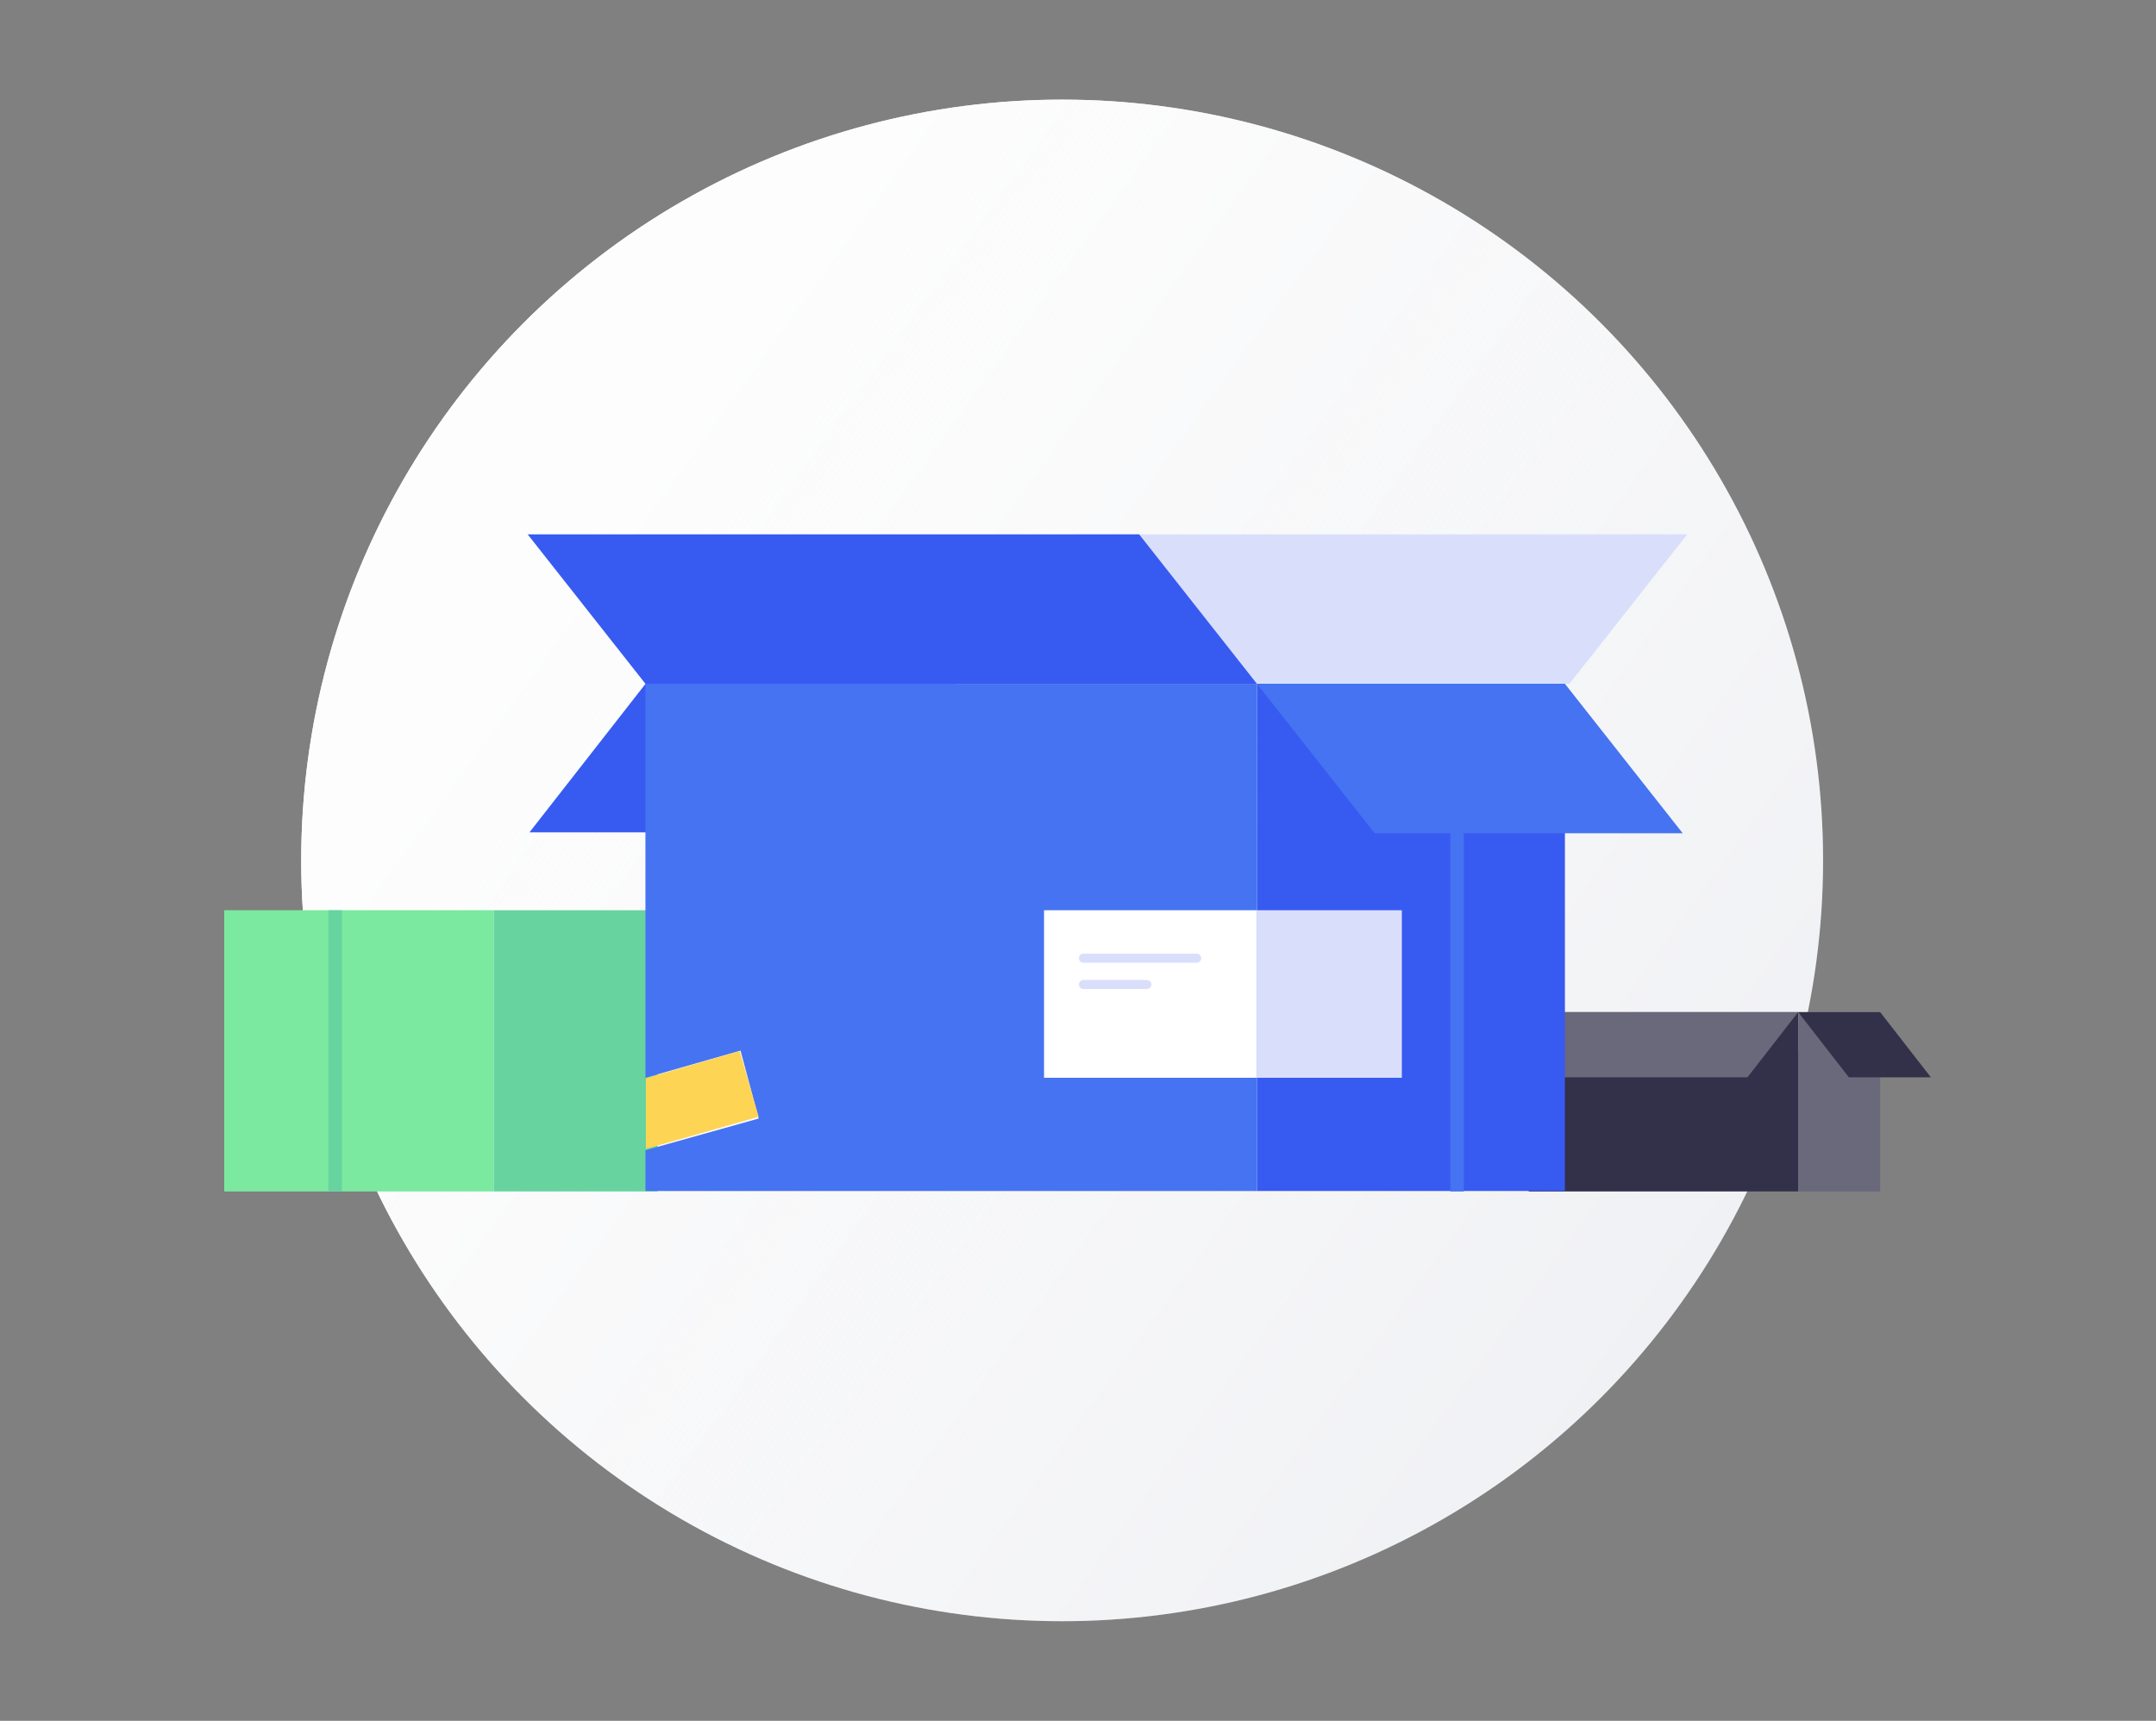 <?xml version="1.0" encoding="utf-8"?>
<!-- Generator: Adobe Illustrator 21.0.1, SVG Export Plug-In . SVG Version: 6.00 Build 0)  -->
<svg version="1.1" id="Livello_1" xmlns="http://www.w3.org/2000/svg" xmlns:xlink="http://www.w3.org/1999/xlink" x="0px" y="0px"
	 viewBox="0 0 476 380" style="enable-background:new 0 0 476 380;" xml:space="preserve">
<rect x="0" y="0" width="476" height="380" fill="#808080" stroke="none"/>
<style type="text/css">
	.st0{fill:none;}
	.st1{fill:#F0F1F4;}
	.st2{fill:url(#path-2_2_);}
	.st3{fill:#7BE9A0;}
	.st4{fill:#67D4A0;}
	.st5{fill:#33304A;}
	.st6{fill:#6A687B;}
	.st7{fill:#375AF1;}
	.st8{fill:#D9DFFB;}
	.st9{fill:#4573F1;}
	.st10{fill:#FDD453;}
	.st11{fill:#FFFFFF;}
	.st12{fill:none;stroke:#D9DFFB;stroke-width:2;stroke-linecap:round;stroke-linejoin:round;}
</style>
<title>Illustration / Grey bar / Scatole</title>
<desc>Created with Sketch.</desc>
<g id="Website">
	<g id="Spedizioni" transform="translate(-160, -2394)">
		<g id="Illustration-_x2F_-Grey-bar-_x2F_-Scatole" transform="translate(112, 2373)">
			<g id="Group-2">
				<rect id="Rectangle-12-Copy-6" x="49.5" y="22" class="st0" width="476" height="380"/>
				<g id="Oval-7">
					<g>
						<circle id="path-2" class="st1" cx="282.5" cy="211" r="168"/>
					</g>
					<g>
						
							<linearGradient id="path-2_2_" gradientUnits="userSpaceOnUse" x1="37.596" y1="360.254" x2="36.87" y2="360.779" gradientTransform="matrix(336 0 0 -336 -12210.5 121357)">
							<stop  offset="0" style="stop-color:#FFFFFF;stop-opacity:0"/>
							<stop  offset="1" style="stop-color:#FDFDFD"/>
						</linearGradient>
						<circle id="path-2_1_" class="st2" cx="282.5" cy="211" r="168"/>
					</g>
				</g>
				<g id="Page-1" transform="translate(48, 117)">
					<polygon id="Fill-1" class="st3" points="49.5,167.1 109,167.1 109,105 49.5,105 					"/>
					<polygon id="Fill-2" class="st4" points="109,167.1 145.2,167.1 145.2,105 109,105 					"/>
					<polygon id="Fill-3" class="st5" points="337.5,167.1 397,167.1 397,127.5 337.5,127.5 					"/>
					<polygon id="Fill-4" class="st6" points="397,167.1 415.1,167.1 415.1,127.5 397,127.5 					"/>
					<polygon id="Fill-5" class="st7" points="142.6,54.9 211.3,54.9 185.7,87.8 116.9,87.8 					"/>
					<polygon id="Fill-6" class="st6" points="385.8,141.9 326.9,141.9 338.1,127.5 397,127.5 					"/>
					<polygon id="Fill-7" class="st5" points="397,127.5 408.2,141.9 426.3,141.9 415.1,127.5 					"/>
					<polygon id="Fill-8" class="st8" points="237.5,22 211.5,55 346.5,55 372.5,22 					"/>
					<polygon id="Fill-9" class="st7" points="277.5,167 345.5,167 345.5,55 277.5,55 					"/>
					<polygon id="Fill-10" class="st7" points="116.5,22 142.5,55 277.5,55 251.5,22 					"/>
					<polygon id="Fill-11" class="st9" points="303.5,88 371.5,88 345.5,55 277.5,55 					"/>
					<polygon id="Fill-12" class="st9" points="142.5,55 142.5,142 163.5,136 167.5,151 142.5,158 142.5,167 277.5,167 277.5,55 
											"/>
					<polygon id="Fill-13" class="st10" points="163.3,136.1 142.6,142.1 142.6,157.7 167.5,150.6 					"/>
					<polygon id="Fill-14" class="st8" points="277.5,142 309.5,142 309.5,105 277.5,105 					"/>
					<polygon id="Fill-15" class="st11" points="230.5,142 277.5,142 277.5,105 230.5,105 					"/>
					<polygon id="Fill-16" class="st9" points="320.2,167.1 323.2,167.1 323.2,87.8 320.2,87.8 					"/>
					<polygon id="Fill-17" class="st4" points="72.5,167.1 75.5,167.1 75.5,105 72.5,105 					"/>
					<path id="Stroke-18" class="st12" d="M239.2,115.6h25"/>
					<path id="Stroke-19" class="st12" d="M239.2,121.4h14"/>
				</g>
			</g>
		</g>
	</g>
</g>
</svg>
